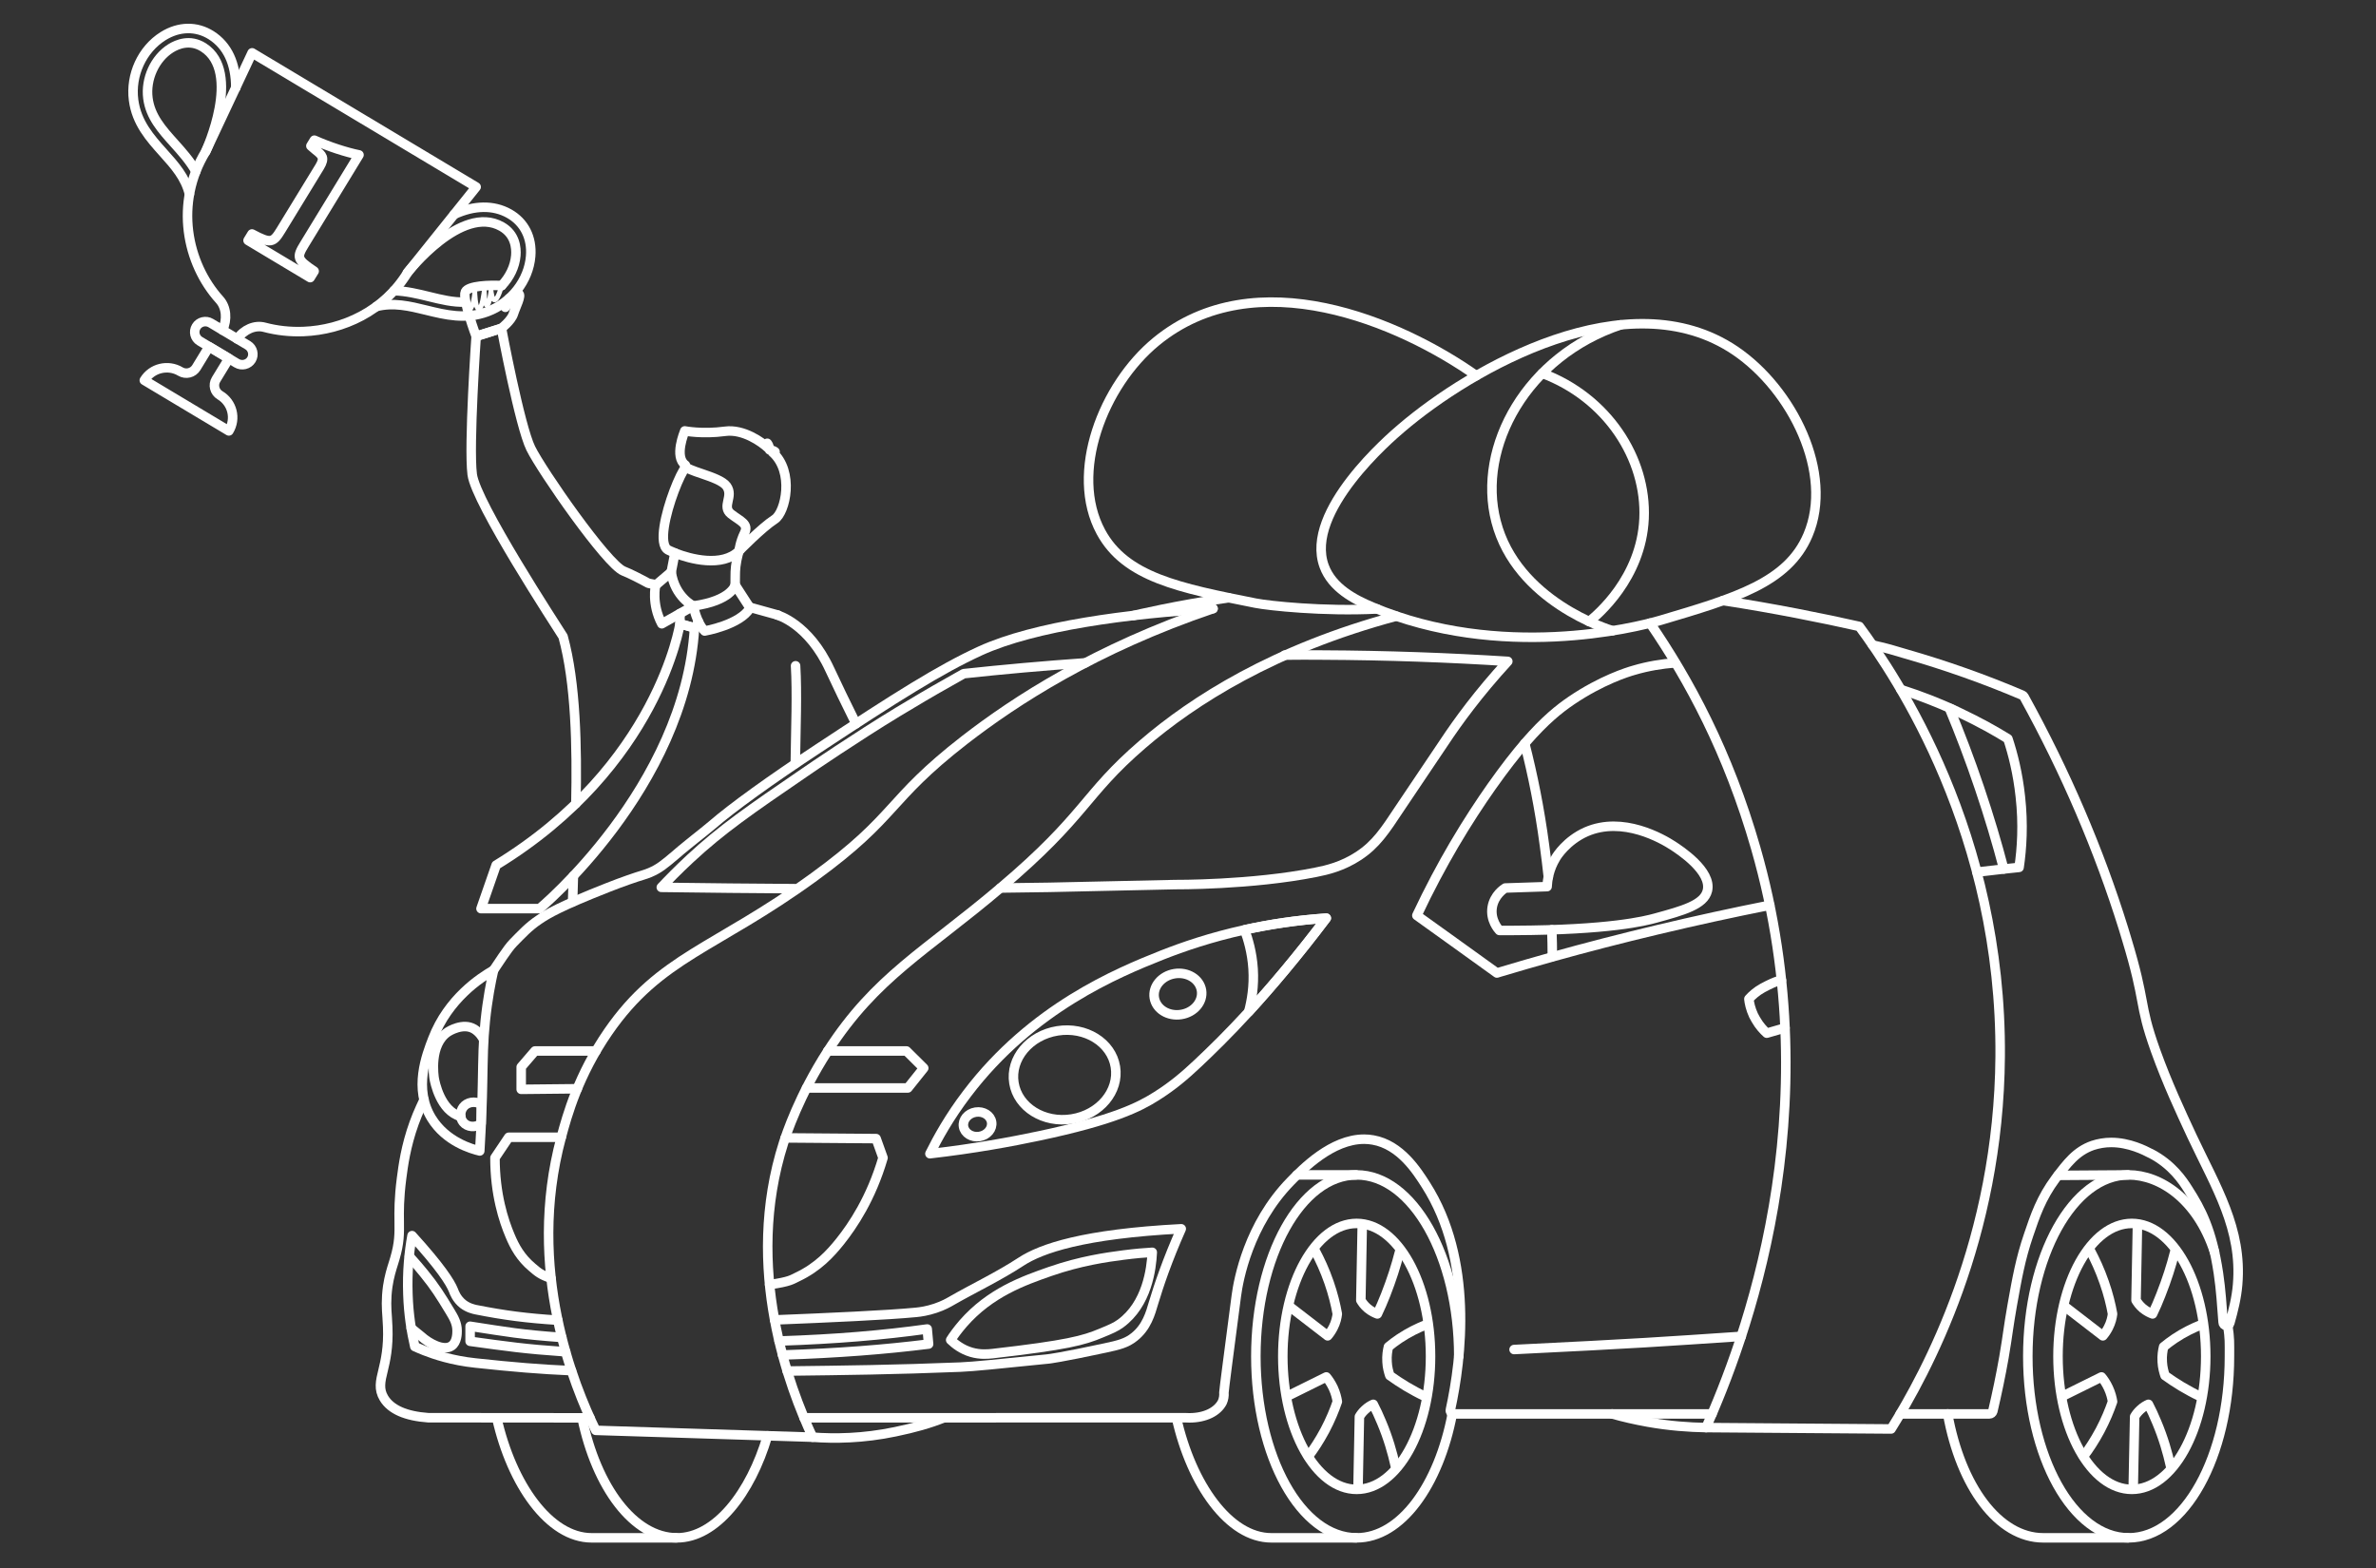 <svg width="500" height="330" viewBox="0 0 500 330" fill="none" xmlns="http://www.w3.org/2000/svg" xmlns:xlink="http://www.w3.org/1999/xlink">
	<rect x="0" y="0" width="500" height="330" fill="#333333" stroke="none"/>
	<desc>
			Created with Pixso.
	</desc>
	<defs>
		<clipPath id="clip378_9285">
			<rect id="58673 1" width="500" height="330" fill="white" fill-opacity="0"/>
		</clipPath>
	</defs>
	<rect id="58673 1" width="500" height="330" fill="#FFFFFF" fill-opacity="0"/>
	<g clip-path="url(#clip378_9285)">
		<path id="Vector" d="M272.93 247.27L285.35 247.27" stroke="#FFFFFF" stroke-opacity="1" stroke-width="2" stroke-linejoin="round" stroke-linecap="round"/>
		<path id="Vector" d="M285.35 323.65L267.54 323.65C258.63 323.65 250.71 312.42 247.57 298.4" stroke="#FFFFFF" stroke-opacity="1" stroke-width="2" stroke-linejoin="round" stroke-linecap="round"/>
		<path id="Vector" d="M306.98 285.46C306.98 264.37 297.21 247.27 285.5 247.27C273.78 247.27 264.28 264.37 264.28 285.46C264.28 306.56 273.78 323.65 285.5 323.65C294.82 323.65 302.78 312.56 305.63 297.51" stroke="#FFFFFF" stroke-opacity="1" stroke-width="2" stroke-linejoin="round" stroke-linecap="round"/>
		<path id="Vector" d="M142.31 323.65L124.5 323.65C115.59 323.65 107.68 312.42 104.53 298.4" stroke="#FFFFFF" stroke-opacity="1" stroke-width="2" stroke-linejoin="round" stroke-linecap="round"/>
		<path id="Vector" d="M122.49 298.4C125.49 312.93 133.34 323.65 142.46 323.65C150.59 323.65 157.95 314.3 161.52 302.17" stroke="#FFFFFF" stroke-opacity="1" stroke-width="2" stroke-linejoin="round" stroke-linecap="round"/>
		<path id="Vector" d="M301.04 285.46C301.04 300.91 294.07 313.45 285.49 313.45C276.92 313.45 269.95 300.91 269.95 285.46C269.95 270.01 276.92 257.48 285.49 257.48C294.07 257.48 301.04 270.01 301.04 285.46Z" stroke="#FFFFFF" stroke-opacity="1" stroke-width="2" stroke-linejoin="round"/>
		<path id="Vector" d="M271.54 275.09C274.16 277.1 276.78 279.12 279.39 281.14C279.77 280.71 280.17 280.13 280.55 279.41C281.13 278.29 281.34 277.25 281.42 276.53C281.07 274.57 280.52 272.32 279.68 269.9C278.78 267.3 277.76 265.12 276.77 263.27" stroke="#FFFFFF" stroke-opacity="1" stroke-width="2" stroke-linejoin="round" stroke-linecap="round"/>
		<path id="Vector" d="M270.96 293.82C273.67 292.47 276.4 291.14 279.1 289.79C279.57 290.34 280.09 291.11 280.56 292.09C281.08 293.22 281.31 294.22 281.43 294.98C280.82 296.76 279.97 298.84 278.81 301.03C277.65 303.19 276.46 305.01 275.32 306.5" stroke="#FFFFFF" stroke-opacity="1" stroke-width="2" stroke-linejoin="round" stroke-linecap="round"/>
		<path id="Vector" d="M285.78 313.13C285.87 308.15 285.99 303.13 286.07 298.15C286.31 297.74 286.68 297.22 287.24 296.71C287.88 296.1 288.52 295.75 288.98 295.55C289.59 296.71 290.17 297.97 290.72 299.3C292.12 302.62 293.02 305.76 293.63 308.52" stroke="#FFFFFF" stroke-opacity="1" stroke-width="2" stroke-linejoin="round" stroke-linecap="round"/>
		<path id="Vector" d="M299.73 293.82C298.54 293.27 297.29 292.58 295.96 291.8C294.68 291.03 293.51 290.25 292.47 289.5C292.24 288.8 291.94 287.82 291.89 286.62C291.8 285.29 292 284.19 292.18 283.44C292.87 282.87 293.63 282.29 294.5 281.71C296.48 280.39 298.37 279.49 300.02 278.83" stroke="#FFFFFF" stroke-opacity="1" stroke-width="2" stroke-linejoin="round" stroke-linecap="round"/>
		<path id="Vector" d="M286.66 258.37C286.57 263.47 286.45 268.54 286.37 273.65C286.63 274.08 287.06 274.74 287.82 275.37C288.6 276.01 289.36 276.35 289.85 276.53C290.46 275.26 291.04 273.91 291.6 272.49C292.84 269.32 293.8 266.32 294.5 263.56" stroke="#FFFFFF" stroke-opacity="1" stroke-width="2" stroke-linejoin="round" stroke-linecap="round"/>
		<path id="Vector" d="M464.17 285.46C464.17 300.91 457.2 313.45 448.62 313.45C440.05 313.45 433.08 300.91 433.08 285.46C433.08 270.01 440.05 257.48 448.62 257.48C457.2 257.48 464.17 270.01 464.17 285.46Z" stroke="#FFFFFF" stroke-opacity="1" stroke-width="2" stroke-linejoin="round"/>
		<path id="Vector" d="M434.68 275.09C437.29 277.1 439.91 279.12 442.52 281.14C442.9 280.71 443.31 280.13 443.68 279.41C444.26 278.29 444.47 277.25 444.56 276.53C444.21 274.57 443.66 272.32 442.81 269.9C441.91 267.3 440.89 265.12 439.91 263.27" stroke="#FFFFFF" stroke-opacity="1" stroke-width="2" stroke-linejoin="round" stroke-linecap="round"/>
		<path id="Vector" d="M434.09 293.82C436.8 292.47 439.53 291.14 442.23 289.79C442.7 290.34 443.22 291.11 443.68 292.09C444.21 293.22 444.44 294.22 444.56 294.98C443.95 296.76 443.1 298.84 441.94 301.03C440.78 303.19 439.59 305.01 438.45 306.5" stroke="#FFFFFF" stroke-opacity="1" stroke-width="2" stroke-linejoin="round" stroke-linecap="round"/>
		<path id="Vector" d="M448.91 313.13C449 308.15 449.12 303.13 449.21 298.15C449.44 297.74 449.82 297.22 450.37 296.71C451.01 296.1 451.65 295.75 452.11 295.55C452.72 296.71 453.3 297.97 453.85 299.3C455.25 302.62 456.15 305.76 456.76 308.52" stroke="#FFFFFF" stroke-opacity="1" stroke-width="2" stroke-linejoin="round" stroke-linecap="round"/>
		<path id="Vector" d="M462.86 293.82C461.67 293.27 460.42 292.58 459.09 291.8C457.81 291.03 456.64 290.25 455.6 289.5C455.37 288.8 455.08 287.82 455.02 286.62C454.93 285.29 455.13 284.19 455.31 283.44C456.01 282.87 456.76 282.29 457.63 281.71C459.61 280.39 461.5 279.49 463.15 278.83" stroke="#FFFFFF" stroke-opacity="1" stroke-width="2" stroke-linejoin="round" stroke-linecap="round"/>
		<path id="Vector" d="M449.79 258.37C449.7 263.47 449.58 268.54 449.5 273.65C449.76 274.08 450.2 274.74 450.95 275.37C451.74 276.01 452.49 276.35 452.98 276.53C453.6 275.26 454.18 273.91 454.73 272.49C455.98 269.32 456.94 266.32 457.63 263.56" stroke="#FFFFFF" stroke-opacity="1" stroke-width="2" stroke-linejoin="round" stroke-linecap="round"/>
		<path id="Vector" d="M433.08 247.37L447.8 247.27" stroke="#FFFFFF" stroke-opacity="1" stroke-width="2" stroke-linejoin="round" stroke-linecap="round"/>
		<path id="Vector" d="M447.8 323.65L429.98 323.65C420.56 323.65 412.62 312.88 409.86 297.57" stroke="#FFFFFF" stroke-opacity="1" stroke-width="2" stroke-linejoin="round" stroke-linecap="round"/>
		<path id="Vector" d="M466.03 263.54C462.41 252.39 454.57 247.27 447.94 247.27C436.23 247.27 426.73 264.37 426.73 285.46C426.73 306.56 436.23 323.65 447.94 323.65C459.66 323.65 469.16 306.56 469.16 285.46C469.16 282.36 469.23 281.89 468.81 278.93" stroke="#FFFFFF" stroke-opacity="1" stroke-width="2" stroke-linejoin="round" stroke-linecap="round"/>
		<path id="Vector" d="M120.26 288.47C113.6 288.18 108.11 287.72 100.08 286.86C95.13 286.34 91.47 285.1 89.32 284.26C88.45 283.92 87.75 283.6 87.29 283.4C86.59 280.4 85.98 276.68 85.84 272.45C85.66 267.6 86.1 263.4 86.71 260.05C92.69 266.65 94.76 269.88 95.43 271.58C95.57 271.99 96.09 273.4 97.46 274.47C98.56 275.3 99.7 275.53 100.08 275.62C106.25 276.85 110.9 277.43 117.38 277.85" stroke="#FFFFFF" stroke-opacity="1" stroke-width="2" stroke-linejoin="round" stroke-linecap="round"/>
		<path id="Vector" d="M163 277.79C174.14 277.35 186.93 276.77 192.78 276.2C193.68 276.11 195.13 275.91 196.85 275.33C198.5 274.78 199.64 274.12 200.04 273.89C204.96 271.06 210.13 268.64 214.87 265.53C219.11 262.76 227.97 259.68 248.58 258.61C245.61 265.3 243.87 270.49 242.76 274.17C242.1 276.42 241.31 279.31 238.69 281.38C237.07 282.68 235.44 283.08 232.59 283.69C223.12 285.73 220.68 285.99 220.68 285.99C210.13 287.06 204.87 287.61 202.08 287.72C188.23 288.28 177.71 288.4 165.65 288.55" stroke="#FFFFFF" stroke-opacity="1" stroke-width="2" stroke-linejoin="round" stroke-linecap="round"/>
		<path id="Vector" d="M161.95 270.36C166.32 269.74 166.68 269.27 167.8 268.75C172.13 266.7 174.75 263.82 176.81 261.25C179.42 257.97 183.32 252.23 185.82 243.67C185.32 242.32 184.86 240.99 184.37 239.63C177.28 239.58 172.33 239.54 165.24 239.48" stroke="#FFFFFF" stroke-opacity="1" stroke-width="2" stroke-linejoin="round" stroke-linecap="round"/>
		<path id="Vector" d="M118.11 239.35C114.07 239.35 111.11 239.35 107.06 239.35C106.1 240.79 105.12 242.23 104.16 243.67C104.16 251.34 105.99 256.9 107.35 260.1C108.31 262.38 109.53 264.65 112 266.73C113.15 267.7 113.7 268.26 115.96 269.03" stroke="#FFFFFF" stroke-opacity="1" stroke-width="2" stroke-linejoin="round" stroke-linecap="round"/>
		<path id="Vector" d="M121.48 229.14C116.9 229.19 114.25 229.22 109.68 229.26C109.68 227.7 109.68 226.12 109.68 224.56C110.64 223.44 111.62 222.31 112.58 221.19C117.03 221.19 120.82 221.19 125.42 221.19" stroke="#FFFFFF" stroke-opacity="1" stroke-width="2" stroke-linejoin="round" stroke-linecap="round"/>
		<path id="Vector" d="M174.19 221.19C180.4 221.19 184.55 221.19 190.76 221.19C191.98 222.4 193.17 223.58 194.39 224.79C193.29 226.17 192.15 227.59 191.05 228.97C183.5 228.97 177.29 228.97 169.73 228.97" stroke="#FFFFFF" stroke-opacity="1" stroke-width="2" stroke-linejoin="round" stroke-linecap="round"/>
		<path id="Vector" d="M101.54 228.11C101.66 222.2 101.66 219.32 102.12 214.85C102.59 210.3 103.32 206.58 103.87 204.18C101.08 205.77 94.34 210.15 91.08 218.6C89.72 222.11 87.01 229.12 90.79 235.31C93.84 240.3 99.27 241.82 100.96 242.23C101.31 236.26 101.49 231.42 101.54 228.11Z" stroke="#FFFFFF" stroke-opacity="1" stroke-width="2" stroke-linejoin="round"/>
		<path id="Vector" d="M262.77 212.95C258.55 217.56 254.92 221.1 252.07 223.78C249.37 226.32 246.87 228.48 243.35 230.7C239.75 232.98 234.32 235.75 218.65 239.06C212.81 240.3 205.02 241.74 195.69 242.81C197.26 239.64 199.76 235.08 203.54 230.13C217.2 212.14 235.16 204.73 244.52 201.01C248.96 199.26 254.83 197.24 261.95 195.68C267.04 194.56 272.79 193.66 279.1 193.23C273.02 201.27 267.5 207.76 262.77 212.95Z" stroke="#FFFFFF" stroke-opacity="1" stroke-width="2" stroke-linejoin="round"/>
		<path id="Vector" d="M263.7 203.9C263.47 200.41 262.62 197.61 261.96 195.82C261.96 195.77 261.96 195.74 261.96 195.68C267.04 194.56 272.79 193.66 279.1 193.23C273.03 201.27 267.51 207.76 262.77 212.95C263.38 210.61 263.93 207.61 263.7 203.9Z" stroke="#FFFFFF" stroke-opacity="1" stroke-width="2" stroke-linejoin="round"/>
		<path id="Vector" d="M270.36 137.87C274.42 137.82 274.37 137.85 278.33 137.86C291.96 137.92 304.98 138.41 317.3 139.19C311.11 145.93 306.78 151.9 303.93 156.2C300.85 160.84 297.71 165.39 294.63 170.03C291.41 174.9 289.57 177.7 285.91 180.12C282.48 182.37 279.23 183.12 276.9 183.58C263.36 186.29 247.26 186.17 247.26 186.17L220.82 186.75C220.82 186.75 214.27 186.85 210.52 186.89" stroke="#FFFFFF" stroke-opacity="1" stroke-width="2" stroke-linejoin="round" stroke-linecap="round"/>
		<path id="Vector" d="M167.17 187.03C159.2 186.98 148.54 186.89 139.16 186.75C140.55 185.28 142.62 183.14 145.26 180.69C151.86 174.56 157.79 170.46 169.38 162.54C170.63 161.67 180.08 155.22 189 149.8C192.8 147.49 196.7 145.24 196.7 145.24C199.2 143.8 201.29 142.62 202.8 141.78C211.05 140.89 219.59 140.12 228.42 139.5" stroke="#FFFFFF" stroke-opacity="1" stroke-width="2" stroke-linejoin="round" stroke-linecap="round"/>
		<path id="Vector" d="M400.01 145.11C404.52 146.55 408 148 410.39 149.06C410.68 149.2 410.94 149.32 411.2 149.43C411.64 149.64 412.04 149.84 412.48 150.04C416.55 151.97 419.95 153.87 422.54 155.49C423.61 158.71 424.63 162.81 425.15 167.59C425.82 173.53 425.47 178.66 424.89 182.55C423.9 182.66 422.88 182.78 421.86 182.87C420.28 183.04 417.62 183.35 416.01 183.55" stroke="#FFFFFF" stroke-opacity="1" stroke-width="2" stroke-linejoin="round" stroke-linecap="round"/>
		<path id="Vector" d="M372.43 190.51C356.78 193.61 340.58 197.5 326.84 201.34C323.03 202.41 319.31 203.48 315.68 204.57C315.45 204.63 315.24 204.72 315.01 204.78C311.99 202.59 308.94 200.42 305.91 198.23C303.33 196.39 300.74 194.52 298.16 192.67C300.77 187.11 303.45 182.12 306 177.77C308.82 172.98 311.5 168.92 313.85 165.58C316.58 161.71 318.94 158.69 321.03 156.27C325.1 151.57 328.12 149.17 330.7 147.42C337.01 143.15 342.47 141.45 343.78 141.08C346.83 140.17 349.73 139.72 352.53 139.5" stroke="#FFFFFF" stroke-opacity="1" stroke-width="2" stroke-linejoin="round" stroke-linecap="round"/>
		<path id="Vector" d="M320.86 156.46C322.52 162.97 323.97 170.03 325.02 177.95C325.29 180.04 325.63 182.53 325.83 184.55" stroke="#FFFFFF" stroke-opacity="1" stroke-width="2" stroke-linejoin="round" stroke-linecap="round"/>
		<path id="Vector" d="M326.56 195.68C326.65 197.93 326.65 199.12 326.67 201.33" stroke="#FFFFFF" stroke-opacity="1" stroke-width="2" stroke-linejoin="round" stroke-linecap="round"/>
		<path id="Vector" d="M421.67 182.88C420.25 177.44 418.56 171.76 416.56 165.85C414.55 159.88 412.4 154.26 410.22 149.04C410.51 149.19 410.77 149.3 411.03 149.42" stroke="#FFFFFF" stroke-opacity="1" stroke-width="2" stroke-linejoin="round" stroke-linecap="round"/>
		<path id="Vector" d="M325.57 186.6C325.63 185.33 325.91 183 327.4 180.55C327.61 180.17 329.68 176.89 333.78 175.07C341.52 171.67 349.88 176.57 352.01 177.95C353.44 178.88 360.3 183.34 359.3 187.46C358.57 190.43 354.17 191.64 348.36 193.23C346.26 193.81 338.76 195.74 318.58 195.82C317.3 195.82 316.24 195.82 315.54 195.82C315.3 195.56 313.57 193.64 314.02 190.92C314.45 188.39 316.43 187.09 316.76 186.89C319.71 186.8 322.63 186.69 325.57 186.6Z" stroke="#FFFFFF" stroke-opacity="1" stroke-width="2" stroke-linejoin="round"/>
		<path id="Vector" d="M234.72 224.52C233.89 219.4 228.43 216.01 222.54 216.95C216.64 217.89 212.54 222.81 213.37 227.93C214.2 233.05 219.66 236.44 225.55 235.5C231.45 234.56 235.55 229.64 234.72 224.52Z" stroke="#FFFFFF" stroke-opacity="1" stroke-width="2" stroke-linejoin="round"/>
		<path id="Vector" d="M252.84 208.43C252.45 206.05 249.92 204.48 247.17 204.92C244.43 205.36 242.52 207.64 242.91 210.01C243.3 212.39 245.83 213.95 248.57 213.51C251.31 213.08 253.22 210.8 252.84 208.43Z" stroke="#FFFFFF" stroke-opacity="1" stroke-width="2" stroke-linejoin="round"/>
		<path id="Vector" d="M208.67 236.15C208.44 234.73 206.93 233.8 205.3 234.06C203.67 234.32 202.53 235.68 202.76 237.09C202.99 238.51 204.5 239.44 206.13 239.18C207.76 238.92 208.9 237.56 208.67 236.15Z" stroke="#FFFFFF" stroke-opacity="1" stroke-width="2" stroke-linejoin="round"/>
		<path id="Vector" d="M96.96 234.97C92.66 233.82 91.49 227.66 91.37 226.96C91.31 226.55 90.24 219.81 94.28 217.16C94.42 217.07 97.45 215.14 99.8 216.58C100.88 217.24 101.59 218.32 101.8 218.9" stroke="#FFFFFF" stroke-opacity="1" stroke-width="2" stroke-linejoin="round" stroke-linecap="round"/>
		<path id="Vector" d="M97.48 236.18C96.72 235.25 96.81 233.9 97.48 233.01C98.29 231.94 99.95 231.62 101.25 232.43C101.25 233.79 101.25 235.11 101.25 236.47C100 237.42 98.32 237.21 97.48 236.18Z" stroke="#FFFFFF" stroke-opacity="1" stroke-width="2" stroke-linejoin="round"/>
		<path id="Vector" d="M202.67 278.55C208.37 272.03 215.37 269.55 220.98 267.59C227.43 265.35 232.87 264.6 236.38 264.14C238.88 263.82 240.97 263.64 242.48 263.56C242.31 267.07 241.38 274.48 235.8 278.55C234.81 279.27 233.77 279.73 231.73 280.56C228.01 282.12 224.61 283.07 208.78 284.89C207.9 284.97 206.31 285.15 204.41 284.6C202.41 284.02 200.96 282.87 200.06 282.01C200.61 281.14 201.48 279.93 202.67 278.55Z" stroke="#FFFFFF" stroke-opacity="1" stroke-width="2" stroke-linejoin="round"/>
		<path id="Vector" d="M86.16 264.43C87.48 265.88 88.44 267.03 89.22 267.99C91.54 270.84 92.62 272.57 94.74 276.06C95.52 277.35 96.19 278.51 96.19 280.09C96.19 280.61 96.19 282.46 95.03 283.26C93.37 284.42 90.29 282.74 88.64 281.24L86.53 279.53" stroke="#FFFFFF" stroke-opacity="1" stroke-width="2" stroke-linejoin="round" stroke-linecap="round"/>
		<path id="Vector" d="M118.22 281.48C109.27 280.82 107.01 280.36 98.93 279.12C98.93 280.19 98.93 281.23 98.93 282.29C106.98 283.39 110.23 283.89 119.04 284.5" stroke="#FFFFFF" stroke-opacity="1" stroke-width="2" stroke-linejoin="round" stroke-linecap="round"/>
		<path id="Vector" d="M164.68 285.17C176.33 284.79 186.09 284.03 195.41 282.87C195.32 281.8 195.2 280.76 195.12 279.7C185.81 280.99 176.06 281.83 163.94 282.23" stroke="#FFFFFF" stroke-opacity="1" stroke-width="2" stroke-linejoin="round" stroke-linecap="round"/>
		<path id="Vector" d="M375.64 216.33C373.31 217 374.13 216.78 371.8 217.44C371.13 216.84 370.23 215.89 369.48 214.56C369.3 214.27 369.16 213.98 369.01 213.7C368.37 212.31 368.11 211.07 368.03 210.24C368.67 209.52 369.62 208.65 370.93 207.93C374.13 206.2 374.89 206.32 374.89 206.32" stroke="#FFFFFF" stroke-opacity="1" stroke-width="2" stroke-linejoin="round" stroke-linecap="round"/>
		<path id="Vector" d="M318.62 284.02C345.01 282.73 349.83 282.37 366.43 281.25" stroke="#FFFFFF" stroke-opacity="1" stroke-width="2" stroke-linejoin="round" stroke-linecap="round"/>
		<path id="Vector" d="M103.87 204.18C104.77 202.89 106.75 199.7 108 198.43C109.74 196.67 111.21 195.03 113.45 193.54C115.28 192.3 117.9 190.74 127.83 186.82C129.46 186.19 130.88 185.64 132.22 185.18C133.64 184.69 134.49 184.4 135.1 184.23C135.85 184 136.17 183.88 136.75 183.65C138.67 182.84 139.75 181.95 142.1 179.96C142.48 179.64 142.89 179.27 143.35 178.89C144.34 178.06 145.39 177.25 146.37 176.44C147.51 175.55 148.64 174.63 149.75 173.71C154.16 169.9 162.15 164.14 172.21 157.51C188.63 146.67 197.9 140.82 206.29 136.98C217.78 131.74 237.46 129.14 255.27 128.09" stroke="#FFFFFF" stroke-opacity="1" stroke-width="2" stroke-linejoin="round" stroke-linecap="round"/>
		<path id="Vector" d="M124.14 298.4L90.17 298.37C90.14 298.37 90.14 298.37 90.11 298.37C85.37 298.03 82.26 296.65 80.81 294.28C79.65 292.38 80.05 290.71 80.61 288.43C81.1 286.39 81.77 283.56 81.59 279.26C81.57 278.57 81.51 277.91 81.48 277.28C81.33 275.34 81.22 273.5 81.59 270.76C81.91 268.63 82.38 267.16 82.79 265.86C82.9 265.54 82.99 265.23 83.08 264.91C84.07 261.54 84.04 259.66 84.01 257.1C83.98 254.97 83.95 252.31 84.5 248.02C84.85 245.34 85.37 241.3 87.15 236.35C87.9 234.22 89.23 231.48 89.23 231.48" stroke="#FFFFFF" stroke-opacity="1" stroke-width="2" stroke-linejoin="round" stroke-linecap="round"/>
		<path id="Vector" d="M360.28 297.57L305.91 297.57C305.68 297.57 305.48 297.48 305.36 297.31C305.24 297.13 305.16 296.9 305.22 296.7C307.6 285.81 310.1 265.14 300.07 249.4C298.18 246.44 294.7 240.93 288.94 239.92C288.33 239.81 287.69 239.75 287.06 239.75C280.25 239.75 274.18 245.97 271.59 248.63C262.73 257.71 260.61 269.35 260.17 272.72C258.57 284.97 257.59 292.41 257.56 293.07C257.62 293.76 257.5 294.48 257.21 295.12C256.16 297.13 253.58 298.4 250.29 298.4C250 298.4 249.71 298.4 249.39 298.37L169.2 298.39" stroke="#FFFFFF" stroke-opacity="1" stroke-width="2" stroke-linejoin="round" stroke-linecap="round"/>
		<path id="Vector" d="M394.06 135.75C397.72 136.56 397.84 136.7 401.08 137.63C409.42 140.02 417.65 142.93 425.58 146.31C425.73 146.37 425.85 146.48 425.93 146.62C434.65 162.42 441.71 178.85 446.86 195.42C447.09 196.11 447.29 196.8 447.49 197.5C449.59 204.42 450.2 207.7 450.75 210.61C451.3 213.55 451.74 215.88 453.6 221.1C456.1 228.05 458.86 233.93 461.27 239.12C466.33 249.87 471.87 258.61 470.88 270.34C470.65 273.11 469.99 275.78 469.23 278.46C469.15 278.78 468.85 278.98 468.53 278.98C468.51 278.98 468.47 278.98 468.47 278.98C468.13 278.95 467.83 278.66 467.83 278.31C467.57 274.91 467.36 271.42 466.84 267.96C465.47 258.85 463.19 254.53 460.45 250.27C459.38 248.57 457.11 245.08 452.58 242.75L452.55 242.75C451.33 242.11 448.08 240.44 444.27 240.44C442.9 240.44 441.59 240.67 440.37 241.07C436.89 242.29 435 244.82 432.58 248.02C429.53 252.12 428.26 255.89 426.89 259.93C425.17 264.97 424.45 269.09 423.43 274.8C423.02 277.1 422.82 278.51 422.59 280.01C422.36 281.54 422.15 283.1 421.69 285.75C421.02 289.55 420.23 293.33 419.36 297.02C419.27 297.34 418.98 297.57 418.66 297.57L399.88 297.57" stroke="#FFFFFF" stroke-opacity="1" stroke-width="2" stroke-linejoin="round" stroke-linecap="round"/>
		<path id="Vector" d="M359.02 300.45C355.44 300.39 351.32 300.1 346.81 299.3C344.08 298.81 341.55 298.23 339.26 297.57" stroke="#FFFFFF" stroke-opacity="1" stroke-width="2" stroke-linejoin="round" stroke-linecap="round"/>
		<path id="Vector" d="M258.55 125.8C247.5 127.38 238.59 129.53 238.59 129.53" stroke="#FFFFFF" stroke-opacity="1" stroke-width="2" stroke-linejoin="round" stroke-linecap="round"/>
		<path id="Vector" d="M347.23 131.14C355.39 143.05 363.64 158.18 369.48 178.53C385.55 234.51 366.86 282.9 359.02 300.45C372.01 300.54 384.97 300.65 397.96 300.74C405.4 288.81 420.62 260.82 420.91 222.34C421.26 175.51 399.29 142.71 391.27 131.84C383.9 130.17 372.89 127.95 362.59 126.4" stroke="#FFFFFF" stroke-opacity="1" stroke-width="2" stroke-linejoin="round" stroke-linecap="round"/>
		<path id="Vector" d="M171 302.47C175.56 302.81 181.58 302.76 188.43 301.32C192.47 300.48 195.66 299.58 198.59 298.4" stroke="#FFFFFF" stroke-opacity="1" stroke-width="2" stroke-linejoin="round" stroke-linecap="round"/>
		<path id="Vector" d="M293.85 129.67C268.11 136.56 251.1 147.46 240.45 156.63C227.93 167.41 228.71 171.5 210.52 186.89C194.77 200.24 184.28 205.54 174.2 221.19C168.15 230.58 165.48 238.71 164.9 240.5C156.41 267.01 166.18 292.06 171 302.47C155.8 301.98 140.57 301.51 125.37 301.03C120.87 291.75 110.61 267.21 118.11 239.35C119.36 234.68 121.71 226.26 127.99 217.15C138.92 201.33 150.54 199.66 171.29 184.58C188.99 171.7 186.46 168.58 202.96 155.76C213.75 147.4 230.57 136.48 255.27 128.09" stroke="#FFFFFF" stroke-opacity="1" stroke-width="2" stroke-linejoin="round" stroke-linecap="round"/>
		<path id="Vector" d="M289.79 128.16C278.43 128.73 267.05 127.49 264.22 126.94C248.12 123.74 236.82 121.49 231.67 111.95C224.96 99.53 232.11 81.08 243.3 71.89C264.25 54.68 294.68 67.78 310.67 79.07" stroke="#FFFFFF" stroke-opacity="1" stroke-width="2" stroke-linejoin="round" stroke-linecap="round"/>
		<path id="Vector" d="M278.64 119.13C280.32 123.74 285 126.16 288.78 127.75C315.74 139.1 343.99 132.16 349.45 130.54C365.2 125.87 376.22 122.62 380.46 112.61C385.98 99.61 377.15 81.92 365.14 73.79C342.65 58.6 309.73 77.42 294.88 90.13C292.64 92.03 274.45 107.6 278.64 119.13Z" stroke="#FFFFFF" stroke-opacity="1" stroke-width="2" stroke-linejoin="round"/>
		<path id="Vector" d="M341.05 68.36C321.35 74.94 310.75 93.97 314.82 109.73C319.14 126.54 338.43 132.46 339.36 132.74" stroke="#FFFFFF" stroke-opacity="1" stroke-width="2" stroke-linejoin="round" stroke-linecap="round"/>
		<path id="Vector" d="M324.54 78.56C338.2 83.66 346.55 96.47 345.97 109.16C345.39 121.69 336.11 129.45 334.42 130.8" stroke="#FFFFFF" stroke-opacity="1" stroke-width="2" stroke-linejoin="round" stroke-linecap="round"/>
		<path id="Vector" d="M163.71 129.45C163.71 129.45 160.97 128.67 157.73 127.79" stroke="#FFFFFF" stroke-opacity="1" stroke-width="2" stroke-linejoin="round" stroke-linecap="round"/>
		<path id="Vector" d="M167.36 160.71C167.47 153.15 167.76 145.81 167.42 140.12" stroke="#FFFFFF" stroke-opacity="1" stroke-width="2" stroke-linejoin="round" stroke-linecap="round"/>
		<path id="Vector" d="M120.66 184.35C120.6 186.16 120.53 188.22 120.5 189.8" stroke="#FFFFFF" stroke-opacity="1" stroke-width="2" stroke-linejoin="round" stroke-linecap="round"/>
		<path id="Vector" d="M138.09 123.07C137.58 122.97 136.93 122.84 136.44 122.75C134.67 121.79 132.7 120.77 131.21 120.18C127.7 118.77 114.01 99.07 111.69 94.35C109.38 89.64 105.53 69.1 105.53 69.1L100.2 70.78C100.2 70.78 98.6 93.84 99.37 99.85C100.14 105.86 117.08 131.71 118.49 133.97C121.18 143.72 121.45 157.25 121.19 169.13" stroke="#FFFFFF" stroke-opacity="1" stroke-width="2" stroke-linejoin="round" stroke-linecap="round"/>
		<path id="Vector" d="M106.97 63.74C107.04 63.35 107.04 63.23 107.08 62.87" stroke="#FFFFFF" stroke-opacity="1" stroke-width="2" stroke-linejoin="round" stroke-linecap="round"/>
		<path id="Vector" d="M105.57 60.11C103.04 59.96 98.53 60.12 97.93 61.42C97.24 62.88 100.2 70.78 100.2 70.78L105.53 69.1" stroke="#FFFFFF" stroke-opacity="1" stroke-width="2" stroke-linejoin="round" stroke-linecap="round"/>
		<path id="Vector" d="M30.37 80.04C31.16 78.75 32.41 77.89 33.78 77.56C35.16 77.23 36.66 77.41 37.96 78.19C39.11 78.88 40.61 78.51 41.31 77.37L44 72.96L48.17 75.45L45.47 79.87C45.12 80.44 45.04 81.09 45.19 81.69C45.34 82.29 45.72 82.84 46.29 83.18C47.6 83.96 48.46 85.19 48.8 86.55C49.14 87.91 48.95 89.4 48.16 90.69L30.37 80.04Z" stroke="#FFFFFF" stroke-opacity="1" stroke-width="2" stroke-linejoin="round"/>
		<path id="Vector" d="M46.84 69.48C47.86 67.23 47.65 64.68 46.2 63.08C39.27 55.41 36.67 42.72 43.3 31.87L53.05 11.12L100.2 39.35L85.8 57.32C80.8 65.51 72.15 69.44 63.86 69.77C63.85 69.77 63.85 69.77 63.85 69.77C61.03 69.88 58.25 69.57 55.66 68.88C53.64 68.33 51.32 69.34 49.93 71.33" stroke="#FFFFFF" stroke-opacity="1" stroke-width="2" stroke-linejoin="round" stroke-linecap="round"/>
		<path id="Vector" d="M39.86 40.85C39.03 37.35 36.77 34.82 34.39 32.17C31.6 29.06 28.73 25.85 28.11 21.07C27.42 15.77 29.91 10.37 34.31 7.61C37.65 5.52 41.35 5.46 44.45 7.42C47.88 9.61 49.63 13.38 49.62 18.47" stroke="#FFFFFF" stroke-opacity="1" stroke-width="2" stroke-linejoin="round" stroke-linecap="round"/>
		<path id="Vector" d="M43.3 31.87C43.38 31.7 50.98 15.17 42.8 9.96C39.98 8.17 37.29 9.32 35.94 10.16C32.58 12.27 30.6 16.6 31.13 20.69C31.63 24.55 34.08 27.28 36.67 30.16C38.27 31.95 39.94 33.79 41.22 36.06" stroke="#FFFFFF" stroke-opacity="1" stroke-width="2" stroke-linejoin="round" stroke-linecap="round"/>
		<path id="Vector" d="M79.19 64.52C82.74 63.6 86.17 64.41 89.67 65.27C93.74 66.27 97.95 67.3 102.51 65.62C107.57 63.76 111.25 59.06 111.67 53.93C111.99 50.03 110.34 46.76 107.14 44.96C103.83 43.1 99.76 43.19 95.57 45.12" stroke="#FFFFFF" stroke-opacity="1" stroke-width="2" stroke-linejoin="round" stroke-linecap="round"/>
		<path id="Vector" d="M97.86 63.57C95.39 63.67 92.89 63.06 90.32 62.43C88 61.86 85.49 61.25 82.9 61.18" stroke="#FFFFFF" stroke-opacity="1" stroke-width="2" stroke-linejoin="round" stroke-linecap="round"/>
		<path id="Vector" d="M85.72 57.41C85.83 57.26 97.09 42.91 105.54 47.67C108.46 49.31 108.68 52.2 108.55 53.78C108.36 56.1 107.25 58.36 105.57 60.11" stroke="#FFFFFF" stroke-opacity="1" stroke-width="2" stroke-linejoin="round" stroke-linecap="round"/>
		<path id="Vector" d="M42.05 71.79C41 71.16 40.66 69.79 41.3 68.75C41.93 67.7 43.32 67.37 44.37 68L52.14 72.65C53.19 73.28 53.53 74.65 52.9 75.69C52.26 76.74 50.88 77.07 49.82 76.44L42.05 71.79Z" stroke="#FFFFFF" stroke-opacity="1" stroke-width="2" stroke-linejoin="round"/>
		<path id="Vector" d="M53.03 49.24C56.98 51.35 57.49 51.1 59.11 48.45L67.27 35.1C68.41 33.22 67.83 32.67 66.42 31.57L65.42 30.71L66.16 29.5C69.23 30.88 72.88 32.06 75.55 32.6L64.07 51.41C62.4 54.14 62.42 54.61 66.11 57.07L65.27 58.43L52.2 50.6L53.03 49.24Z" stroke="#FFFFFF" stroke-opacity="1" stroke-width="2" stroke-linejoin="round"/>
		<path id="Vector" d="M97.93 61.41C97.93 61.41 97.64 64.4 98.61 64.96C99.57 65.52 99.92 61.41 99.92 61.41C99.92 61.41 99.97 64.78 100.71 65.01C101.45 65.24 101.91 61.13 101.91 61.13C101.91 61.13 101.98 64.4 102.49 64.28C102.99 64.17 103.33 61.13 103.33 61.13C103.33 61.13 103.55 63.5 104.24 63.08C104.92 62.65 105.57 60.11 105.57 60.11" stroke="#FFFFFF" stroke-opacity="1" stroke-width="1" stroke-linejoin="round" stroke-linecap="round"/>
		<path id="Vector" d="M105.53 69.09C105.53 69.09 107.6 67.49 108.05 66.03C108.51 64.57 109.84 62.11 109.13 61.81C108.68 61.62 107.63 62.85 106.95 63.76C106.57 64.28 106.34 64.68 106.34 64.68" stroke="#FFFFFF" stroke-opacity="1" stroke-width="2" stroke-linejoin="round" stroke-linecap="round"/>
		<path id="Vector" d="M154.71 123.12C154.74 120.54 154.65 119.97 155.03 117.9C155.17 117.14 155.38 116.33 155.71 115.44" stroke="#FFFFFF" stroke-opacity="1" stroke-width="2" stroke-linejoin="round" stroke-linecap="round"/>
		<path id="Vector" d="M142.03 116.38L141.25 120.39" stroke="#FFFFFF" stroke-opacity="1" stroke-width="2" stroke-linejoin="round" stroke-linecap="round"/>
		<path id="Vector" d="M155.56 115.91C152.01 119.5 145.13 117.62 142.12 116.42C141.16 116.03 140.57 115.73 140.57 115.73C139.54 115.13 139.41 113.21 139.77 110.85C140.47 106.17 143.08 99.73 144.33 98.25" stroke="#FFFFFF" stroke-opacity="1" stroke-width="2" stroke-linejoin="round" stroke-linecap="round"/>
		<path id="Vector" d="M152.58 90.77C156.46 90.24 160.36 93.09 161.57 94.23C161.59 93.99 161.59 93.66 161.46 93.29C161.46 93.29 161.97 93.91 161.89 94.56C161.94 94.63 161.96 94.67 161.94 94.67C161.94 94.67 162.69 94.74 163.1 95.08C163.1 95.08 162.79 94.94 162.61 95.12C162.6 95.14 162.57 95.15 162.55 95.16C167.21 99.24 165.32 107.82 163.03 109.29C160.27 111.07 155.54 115.94 155.54 115.94C155.54 115.94 155.7 114.16 156.67 112.19C157.63 110.23 155.83 109.73 153.82 108.16C151.81 106.58 154.45 104.48 152.91 102.32C151.37 100.17 143.79 99.08 144.23 97.88C141.79 96.15 144.02 90.97 144.1 90.69C144.1 90.69 147.79 91.42 152.58 90.77Z" stroke="#FFFFFF" stroke-opacity="1" stroke-width="2" stroke-linejoin="round"/>
		<path id="Vector" d="M104.41 182.07L101.22 191.23L113.54 191.23C113.54 191.23 144.1 165.85 146.15 132.15L143.09 131.28C143.09 131.28 138.53 161.25 104.41 182.07Z" stroke="#FFFFFF" stroke-opacity="1" stroke-width="2" stroke-linejoin="round"/>
		<path id="Vector" d="M147 130.88L146.15 132.15L143.09 131.28L143.09 129.12" stroke="#FFFFFF" stroke-opacity="1" stroke-width="2" stroke-linejoin="round" stroke-linecap="round"/>
		<path id="Vector" d="M137.96 123.18C137.96 123.18 137.05 127.07 139.27 131.28L145.91 127.53C145.91 127.53 141.99 125.66 141.25 120.39L137.96 123.18Z" stroke="#FFFFFF" stroke-opacity="1" stroke-width="2" stroke-linejoin="round"/>
		<path id="Vector" d="M148.29 132.8C148.29 132.8 155.77 131.51 157.84 127.96L154.71 123.12C154.71 123.12 153.96 126.42 145.91 127.53C145.91 127.53 146.56 131.06 148.29 132.8Z" stroke="#FFFFFF" stroke-opacity="1" stroke-width="2" stroke-linejoin="round"/>
		<path id="Vector" d="M163.6 129.45C163.6 129.45 170.17 131.22 174.63 140.92C175.63 143.1 178.61 149.3 180.13 152.31" stroke="#FFFFFF" stroke-opacity="1" stroke-width="2" stroke-linejoin="round" stroke-linecap="round"/>
	</g>
</svg>
